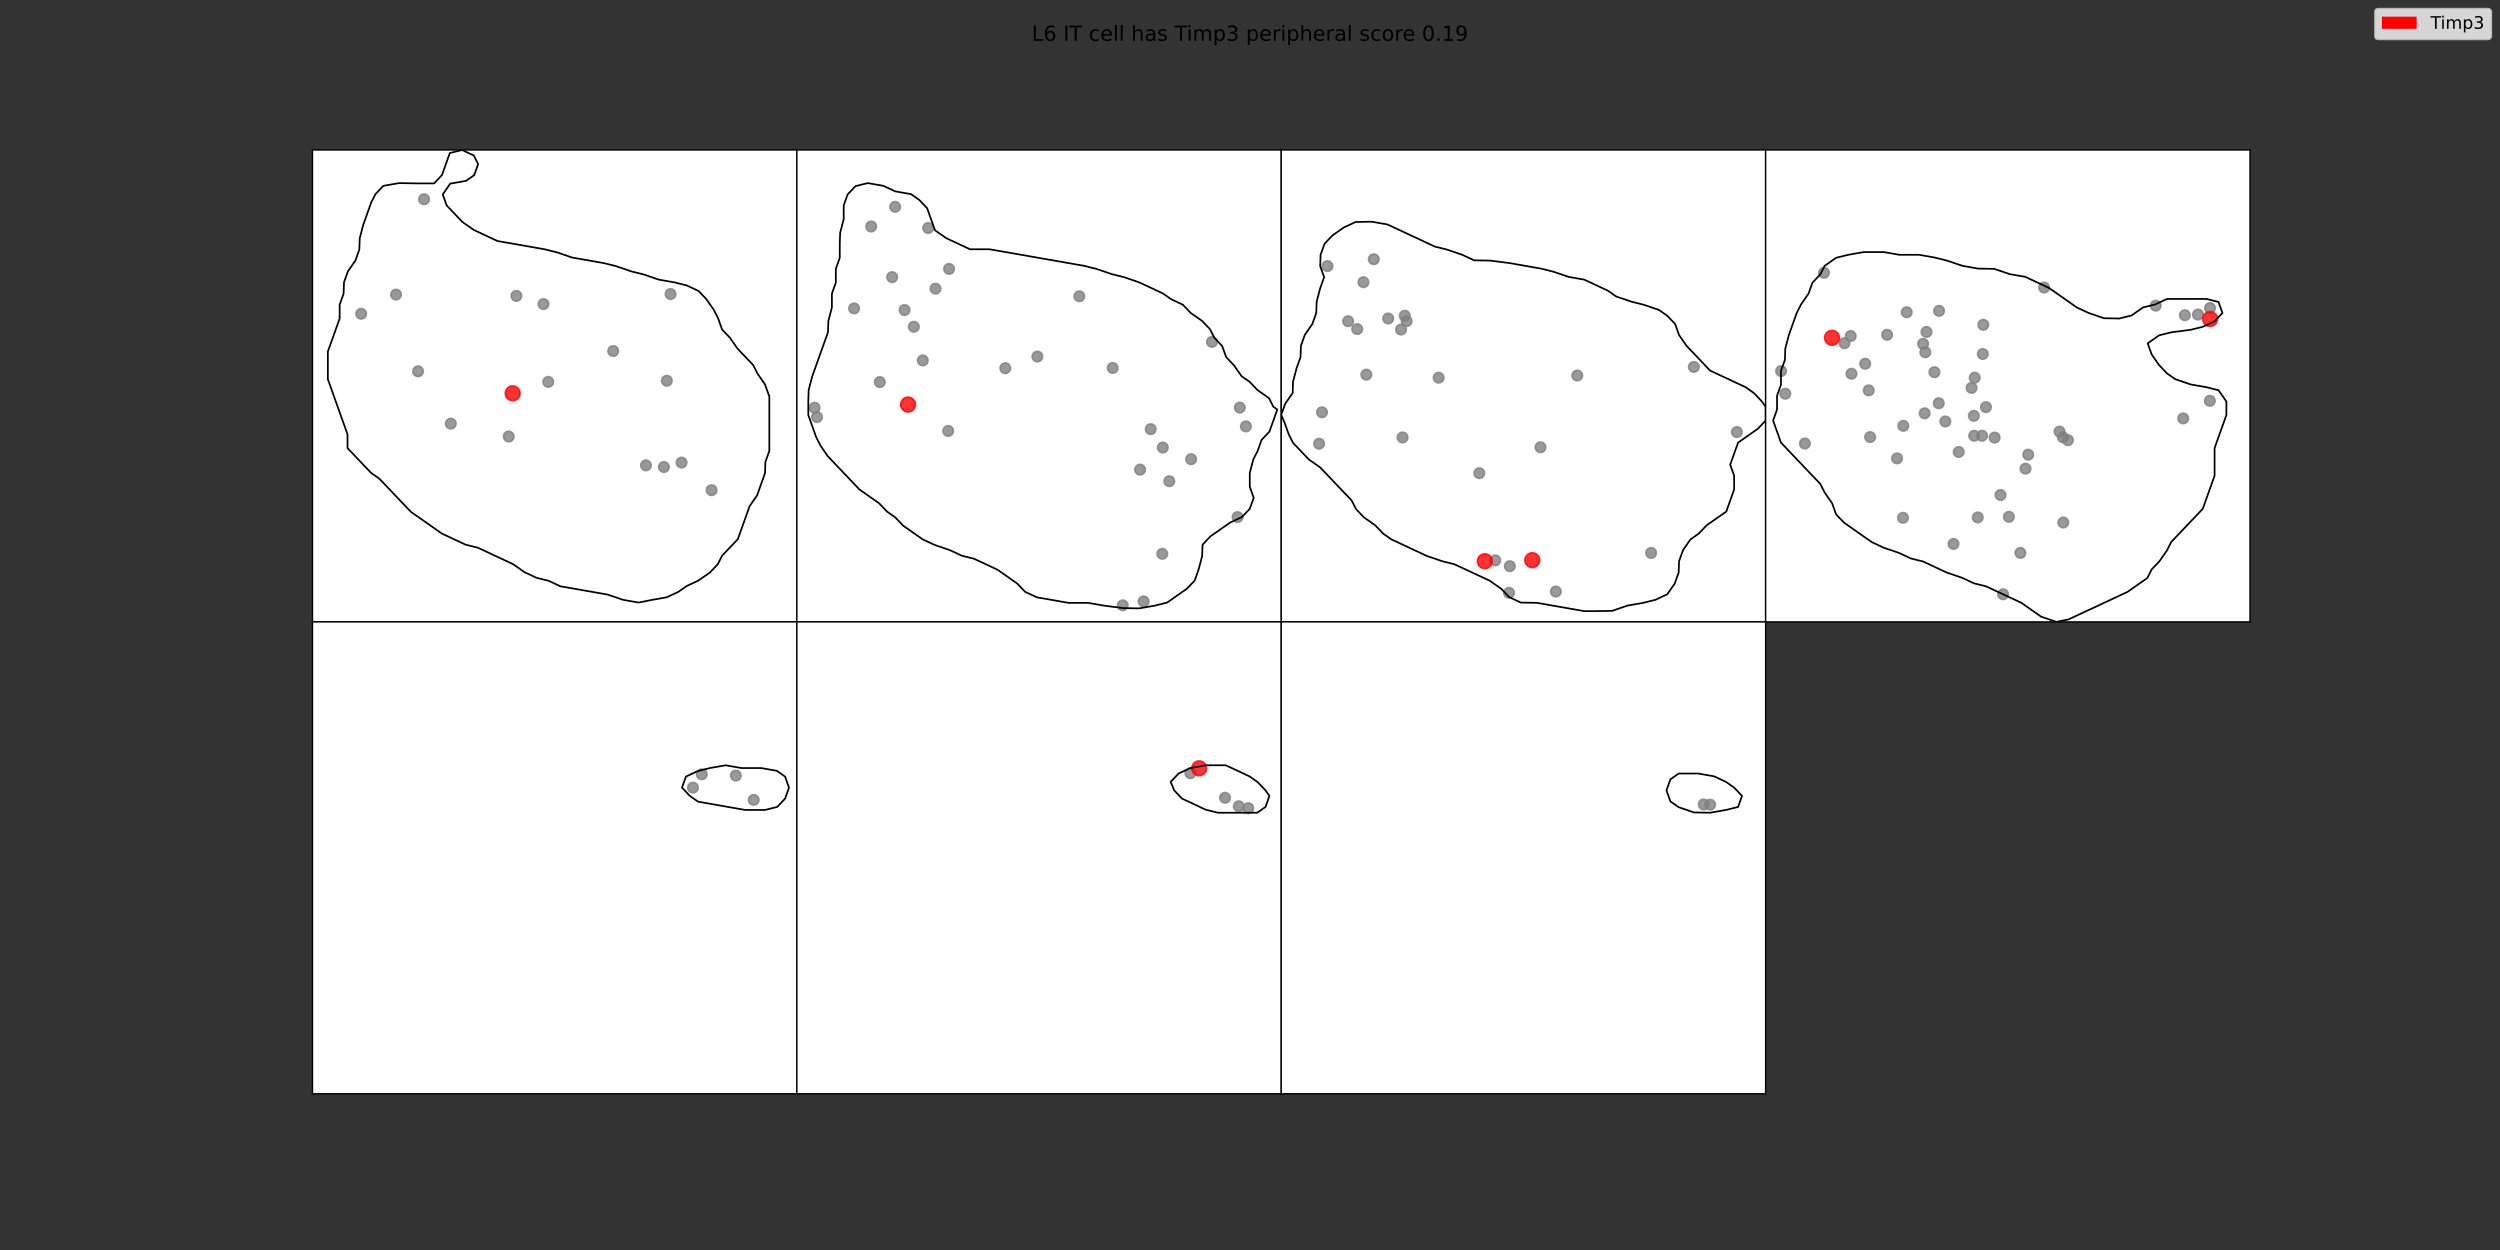 <?xml version="1.0" encoding="utf-8" standalone="no"?>
<!DOCTYPE svg PUBLIC "-//W3C//DTD SVG 1.1//EN"
  "http://www.w3.org/Graphics/SVG/1.1/DTD/svg11.dtd">
<!-- Created with matplotlib (https://matplotlib.org/) -->
<svg height="720pt" version="1.1" viewBox="0 0 1440 720" width="1440pt" xmlns="http://www.w3.org/2000/svg" xmlns:xlink="http://www.w3.org/1999/xlink">
 <rect x="0" y="0" width="1440" height="720" fill="#333333" stroke="none"/>
 <defs>
  <style type="text/css">*{stroke-linecap:butt;stroke-linejoin:round;}</style>
 </defs>
 <g id="figure_1">
  <g id="patch_1">
   <path d="M 0 720 
L 1440 720 
L 1440 0 
L 0 0 
z
" style="fill:none;"/>
  </g>
  <g id="axes_1">
   <g id="patch_2">
    <path d="M 180 358.2 
L 459 358.2 
L 459 86.4 
L 180 86.4 
z
" style="fill:#ffffff;"/>
   </g>
   <g id="PathCollection_1">
    <defs>
     <path d="M 0 3 
C 0.796 3 1.559 2.684 2.121 2.121 
C 2.684 1.559 3 0.796 3 -0 
C 3 -0.796 2.684 -1.559 2.121 -2.121 
C 1.559 -2.684 0.796 -3 0 -3 
C -0.796 -3 -1.559 -2.684 -2.121 -2.121 
C -2.684 -1.559 -3 -0.796 -3 0 
C -3 0.796 -2.684 1.559 -2.121 2.121 
C -1.559 2.684 -0.796 3 0 3 
z
" id="C0_0_d29d00649f"/>
    </defs>
    <g clip-path="url(#p28eaf913a1)">
     <use style="fill:#808080;fill-opacity:0.8;stroke:#808080;stroke-opacity:0.8;" x="409.863" xlink:href="#C0_0_d29d00649f" y="282.339"/>
    </g>
    <g clip-path="url(#p28eaf913a1)">
     <use style="fill:#808080;fill-opacity:0.8;stroke:#808080;stroke-opacity:0.8;" x="382.409" xlink:href="#C0_0_d29d00649f" y="269.02"/>
    </g>
    <g clip-path="url(#p28eaf913a1)">
     <use style="fill:#808080;fill-opacity:0.8;stroke:#808080;stroke-opacity:0.8;" x="372.075" xlink:href="#C0_0_d29d00649f" y="268.052"/>
    </g>
    <g clip-path="url(#p28eaf913a1)">
     <use style="fill:#808080;fill-opacity:0.8;stroke:#808080;stroke-opacity:0.8;" x="392.577" xlink:href="#C0_0_d29d00649f" y="266.448"/>
    </g>
    <g clip-path="url(#p28eaf913a1)">
     <use style="fill:#808080;fill-opacity:0.8;stroke:#808080;stroke-opacity:0.8;" x="293.023" xlink:href="#C0_0_d29d00649f" y="251.441"/>
    </g>
    <g clip-path="url(#p28eaf913a1)">
     <use style="fill:#808080;fill-opacity:0.8;stroke:#808080;stroke-opacity:0.8;" x="259.672" xlink:href="#C0_0_d29d00649f" y="244.006"/>
    </g>
    <g clip-path="url(#p28eaf913a1)">
     <use style="fill:#808080;fill-opacity:0.8;stroke:#808080;stroke-opacity:0.8;" x="315.794" xlink:href="#C0_0_d29d00649f" y="219.964"/>
    </g>
    <g clip-path="url(#p28eaf913a1)">
     <use style="fill:#808080;fill-opacity:0.8;stroke:#808080;stroke-opacity:0.8;" x="384.101" xlink:href="#C0_0_d29d00649f" y="219.314"/>
    </g>
    <g clip-path="url(#p28eaf913a1)">
     <use style="fill:#808080;fill-opacity:0.8;stroke:#808080;stroke-opacity:0.8;" x="240.809" xlink:href="#C0_0_d29d00649f" y="213.889"/>
    </g>
    <g clip-path="url(#p28eaf913a1)">
     <use style="fill:#808080;fill-opacity:0.8;stroke:#808080;stroke-opacity:0.8;" x="353.212" xlink:href="#C0_0_d29d00649f" y="202.194"/>
    </g>
    <g clip-path="url(#p28eaf913a1)">
     <use style="fill:#808080;fill-opacity:0.8;stroke:#808080;stroke-opacity:0.8;" x="208.03" xlink:href="#C0_0_d29d00649f" y="180.738"/>
    </g>
    <g clip-path="url(#p28eaf913a1)">
     <use style="fill:#808080;fill-opacity:0.8;stroke:#808080;stroke-opacity:0.8;" x="313.07" xlink:href="#C0_0_d29d00649f" y="175.161"/>
    </g>
    <g clip-path="url(#p28eaf913a1)">
     <use style="fill:#808080;fill-opacity:0.8;stroke:#808080;stroke-opacity:0.8;" x="297.445" xlink:href="#C0_0_d29d00649f" y="170.46"/>
    </g>
    <g clip-path="url(#p28eaf913a1)">
     <use style="fill:#808080;fill-opacity:0.8;stroke:#808080;stroke-opacity:0.8;" x="228.108" xlink:href="#C0_0_d29d00649f" y="169.674"/>
    </g>
    <g clip-path="url(#p28eaf913a1)">
     <use style="fill:#808080;fill-opacity:0.8;stroke:#808080;stroke-opacity:0.8;" x="386.248" xlink:href="#C0_0_d29d00649f" y="169.365"/>
    </g>
    <g clip-path="url(#p28eaf913a1)">
     <use style="fill:#808080;fill-opacity:0.8;stroke:#808080;stroke-opacity:0.8;" x="244.264" xlink:href="#C0_0_d29d00649f" y="114.779"/>
    </g>
   </g>
   <g id="PathCollection_2">
    <defs>
     <path d="M 0 4.243 
C 1.125 4.243 2.204 3.796 3 3 
C 3.796 2.204 4.243 1.125 4.243 0 
C 4.243 -1.125 3.796 -2.204 3 -3 
C 2.204 -3.796 1.125 -4.243 0 -4.243 
C -1.125 -4.243 -2.204 -3.796 -3 -3 
C -3.796 -2.204 -4.243 -1.125 -4.243 0 
C -4.243 1.125 -3.796 2.204 -3 3 
C -2.204 3.796 -1.125 4.243 0 4.243 
z
" id="mf4da91ef36" style="stroke:#ff0000;stroke-opacity:0.8;"/>
    </defs>
    <g clip-path="url(#p28eaf913a1)">
     <use style="fill:#ff0000;fill-opacity:0.8;stroke:#ff0000;stroke-opacity:0.8;" x="295.304" xlink:href="#mf4da91ef36" y="226.552"/>
    </g>
   </g>
   <g id="patch_3">
    <path clip-path="url(#p28eaf913a1)" d="M 443.135 227.939 
L 443.135 235.882 
L 443.135 243.825 
L 443.135 251.768 
L 443.135 259.71 
L 440.868 266.064 
L 440.642 272.577 
L 438.375 278.932 
L 436.109 285.286 
L 431.803 291.481 
L 429.536 297.835 
L 427.27 304.189 
L 425.003 310.544 
L 420.47 315.309 
L 415.937 320.075 
L 413.444 324.999 
L 408.911 329.765 
L 402.339 334.372 
L 395.539 337.549 
L 390.78 340.885 
L 383.981 344.062 
L 374.915 345.65 
L 367.889 347.08 
L 358.823 345.492 
L 349.984 342.473 
L 340.918 340.885 
L 331.852 339.296 
L 322.786 337.708 
L 315.987 334.531 
L 308.961 332.783 
L 302.162 329.606 
L 295.589 324.999 
L 288.79 321.822 
L 281.99 318.645 
L 275.191 315.468 
L 268.165 313.721 
L 261.366 310.544 
L 254.566 307.367 
L 247.994 302.76 
L 243.234 299.424 
L 236.661 294.817 
L 232.128 290.051 
L 227.595 285.286 
L 223.063 280.52 
L 218.53 275.755 
L 213.77 272.419 
L 209.237 267.653 
L 204.704 262.887 
L 200.171 258.122 
L 200.171 250.179 
L 197.905 243.825 
L 195.639 237.471 
L 193.372 231.116 
L 191.106 224.762 
L 188.839 218.408 
L 188.839 210.465 
L 188.839 202.523 
L 191.106 196.168 
L 193.372 189.814 
L 195.639 183.46 
L 195.639 175.517 
L 197.905 169.163 
L 198.132 162.65 
L 200.398 156.296 
L 204.704 150.101 
L 206.971 143.746 
L 207.197 137.233 
L 209.237 129.45 
L 211.504 123.095 
L 213.77 116.741 
L 216.263 111.817 
L 220.796 107.051 
L 229.862 105.463 
L 239.154 105.621 
L 250.033 105.621 
L 254.566 100.856 
L 256.833 94.502 
L 259.099 88.147 
L 266.125 86.4 
L 272.924 89.577 
L 275.418 94.502 
L 273.151 100.856 
L 268.392 104.192 
L 259.326 105.78 
L 255.019 111.976 
L 257.286 118.33 
L 261.819 123.095 
L 266.352 127.861 
L 272.924 132.468 
L 279.724 135.645 
L 286.523 138.822 
L 295.589 140.411 
L 304.655 141.999 
L 313.721 143.588 
L 320.747 145.335 
L 329.586 148.353 
L 338.652 149.942 
L 347.717 151.53 
L 354.743 153.278 
L 363.582 156.296 
L 370.608 158.043 
L 379.448 161.062 
L 388.513 162.65 
L 395.539 164.398 
L 402.339 167.575 
L 406.872 172.34 
L 411.178 178.536 
L 413.671 183.46 
L 415.937 189.814 
L 420.47 194.58 
L 424.777 200.775 
L 429.31 205.541 
L 433.842 210.306 
L 436.336 215.231 
L 440.642 221.426 
L 442.908 227.78 
z
" style="fill:none;stroke:#000000;stroke-linejoin:miter;"/>
   </g>
   <g id="matplotlib.axis_1"/>
   <g id="matplotlib.axis_2"/>
   <g id="patch_4">
    <path d="M 180 358.2 
L 180 86.4 
" style="fill:none;stroke:#000000;stroke-linecap:square;stroke-linejoin:miter;stroke-width:0.8;"/>
   </g>
   <g id="patch_5">
    <path d="M 459 358.2 
L 459 86.4 
" style="fill:none;stroke:#000000;stroke-linecap:square;stroke-linejoin:miter;stroke-width:0.8;"/>
   </g>
   <g id="patch_6">
    <path d="M 180 358.2 
L 459 358.2 
" style="fill:none;stroke:#000000;stroke-linecap:square;stroke-linejoin:miter;stroke-width:0.8;"/>
   </g>
   <g id="patch_7">
    <path d="M 180 86.4 
L 459 86.4 
" style="fill:none;stroke:#000000;stroke-linecap:square;stroke-linejoin:miter;stroke-width:0.8;"/>
   </g>
  </g>
  <g id="axes_2">
   <g id="patch_8">
    <path d="M 459 358.2 
L 738 358.2 
L 738 86.4 
L 459 86.4 
z
" style="fill:#ffffff;"/>
   </g>
   <g id="PathCollection_3">
    <defs>
     <path d="M 0 3 
C 0.796 3 1.559 2.684 2.121 2.121 
C 2.684 1.559 3 0.796 3 -0 
C 3 -0.796 2.684 -1.559 2.121 -2.121 
C 1.559 -2.684 0.796 -3 0 -3 
C -0.796 -3 -1.559 -2.684 -2.121 -2.121 
C -2.684 -1.559 -3 -0.796 -3 0 
C -3 0.796 -2.684 1.559 -2.121 2.121 
C -1.559 2.684 -0.796 3 0 3 
z
" id="C1_0_3d68b60d31"/>
    </defs>
    <g clip-path="url(#pd2e6eedf58)">
     <use style="fill:#808080;fill-opacity:0.8;stroke:#808080;stroke-opacity:0.8;" x="658.72" xlink:href="#C1_0_3d68b60d31" y="346.402"/>
    </g>
    <g clip-path="url(#pd2e6eedf58)">
     <use style="fill:#808080;fill-opacity:0.8;stroke:#808080;stroke-opacity:0.8;" x="646.688" xlink:href="#C1_0_3d68b60d31" y="348.668"/>
    </g>
    <g clip-path="url(#pd2e6eedf58)">
     <use style="fill:#808080;fill-opacity:0.8;stroke:#808080;stroke-opacity:0.8;" x="669.482" xlink:href="#C1_0_3d68b60d31" y="318.998"/>
    </g>
    <g clip-path="url(#pd2e6eedf58)">
     <use style="fill:#808080;fill-opacity:0.8;stroke:#808080;stroke-opacity:0.8;" x="712.864" xlink:href="#C1_0_3d68b60d31" y="297.838"/>
    </g>
    <g clip-path="url(#pd2e6eedf58)">
     <use style="fill:#808080;fill-opacity:0.8;stroke:#808080;stroke-opacity:0.8;" x="673.505" xlink:href="#C1_0_3d68b60d31" y="277.179"/>
    </g>
    <g clip-path="url(#pd2e6eedf58)">
     <use style="fill:#808080;fill-opacity:0.8;stroke:#808080;stroke-opacity:0.8;" x="656.692" xlink:href="#C1_0_3d68b60d31" y="270.515"/>
    </g>
    <g clip-path="url(#pd2e6eedf58)">
     <use style="fill:#808080;fill-opacity:0.8;stroke:#808080;stroke-opacity:0.8;" x="686.076" xlink:href="#C1_0_3d68b60d31" y="264.475"/>
    </g>
    <g clip-path="url(#pd2e6eedf58)">
     <use style="fill:#808080;fill-opacity:0.8;stroke:#808080;stroke-opacity:0.8;" x="669.783" xlink:href="#C1_0_3d68b60d31" y="257.76"/>
    </g>
    <g clip-path="url(#pd2e6eedf58)">
     <use style="fill:#808080;fill-opacity:0.8;stroke:#808080;stroke-opacity:0.8;" x="546.156" xlink:href="#C1_0_3d68b60d31" y="248.228"/>
    </g>
    <g clip-path="url(#pd2e6eedf58)">
     <use style="fill:#808080;fill-opacity:0.8;stroke:#808080;stroke-opacity:0.8;" x="662.8" xlink:href="#C1_0_3d68b60d31" y="247.193"/>
    </g>
    <g clip-path="url(#pd2e6eedf58)">
     <use style="fill:#808080;fill-opacity:0.8;stroke:#808080;stroke-opacity:0.8;" x="717.633" xlink:href="#C1_0_3d68b60d31" y="245.589"/>
    </g>
    <g clip-path="url(#pd2e6eedf58)">
     <use style="fill:#808080;fill-opacity:0.8;stroke:#808080;stroke-opacity:0.8;" x="470.594" xlink:href="#C1_0_3d68b60d31" y="240.248"/>
    </g>
    <g clip-path="url(#pd2e6eedf58)">
     <use style="fill:#808080;fill-opacity:0.8;stroke:#808080;stroke-opacity:0.8;" x="469.201" xlink:href="#C1_0_3d68b60d31" y="234.87"/>
    </g>
    <g clip-path="url(#pd2e6eedf58)">
     <use style="fill:#808080;fill-opacity:0.8;stroke:#808080;stroke-opacity:0.8;" x="714.137" xlink:href="#C1_0_3d68b60d31" y="234.779"/>
    </g>
    <g clip-path="url(#pd2e6eedf58)">
     <use style="fill:#808080;fill-opacity:0.8;stroke:#808080;stroke-opacity:0.8;" x="506.766" xlink:href="#C1_0_3d68b60d31" y="220.081"/>
    </g>
    <g clip-path="url(#pd2e6eedf58)">
     <use style="fill:#808080;fill-opacity:0.8;stroke:#808080;stroke-opacity:0.8;" x="579.06" xlink:href="#C1_0_3d68b60d31" y="212.081"/>
    </g>
    <g clip-path="url(#pd2e6eedf58)">
     <use style="fill:#808080;fill-opacity:0.8;stroke:#808080;stroke-opacity:0.8;" x="640.912" xlink:href="#C1_0_3d68b60d31" y="211.935"/>
    </g>
    <g clip-path="url(#pd2e6eedf58)">
     <use style="fill:#808080;fill-opacity:0.8;stroke:#808080;stroke-opacity:0.8;" x="531.528" xlink:href="#C1_0_3d68b60d31" y="207.594"/>
    </g>
    <g clip-path="url(#pd2e6eedf58)">
     <use style="fill:#808080;fill-opacity:0.8;stroke:#808080;stroke-opacity:0.8;" x="597.549" xlink:href="#C1_0_3d68b60d31" y="205.37"/>
    </g>
    <g clip-path="url(#pd2e6eedf58)">
     <use style="fill:#808080;fill-opacity:0.8;stroke:#808080;stroke-opacity:0.8;" x="698.102" xlink:href="#C1_0_3d68b60d31" y="196.913"/>
    </g>
    <g clip-path="url(#pd2e6eedf58)">
     <use style="fill:#808080;fill-opacity:0.8;stroke:#808080;stroke-opacity:0.8;" x="526.368" xlink:href="#C1_0_3d68b60d31" y="188.225"/>
    </g>
    <g clip-path="url(#pd2e6eedf58)">
     <use style="fill:#808080;fill-opacity:0.8;stroke:#808080;stroke-opacity:0.8;" x="521.014" xlink:href="#C1_0_3d68b60d31" y="178.567"/>
    </g>
    <g clip-path="url(#pd2e6eedf58)">
     <use style="fill:#808080;fill-opacity:0.8;stroke:#808080;stroke-opacity:0.8;" x="491.951" xlink:href="#C1_0_3d68b60d31" y="177.65"/>
    </g>
    <g clip-path="url(#pd2e6eedf58)">
     <use style="fill:#808080;fill-opacity:0.8;stroke:#808080;stroke-opacity:0.8;" x="621.705" xlink:href="#C1_0_3d68b60d31" y="170.669"/>
    </g>
    <g clip-path="url(#pd2e6eedf58)">
     <use style="fill:#808080;fill-opacity:0.8;stroke:#808080;stroke-opacity:0.8;" x="538.864" xlink:href="#C1_0_3d68b60d31" y="166.255"/>
    </g>
    <g clip-path="url(#pd2e6eedf58)">
     <use style="fill:#808080;fill-opacity:0.8;stroke:#808080;stroke-opacity:0.8;" x="513.885" xlink:href="#C1_0_3d68b60d31" y="159.631"/>
    </g>
    <g clip-path="url(#pd2e6eedf58)">
     <use style="fill:#808080;fill-opacity:0.8;stroke:#808080;stroke-opacity:0.8;" x="546.657" xlink:href="#C1_0_3d68b60d31" y="154.892"/>
    </g>
    <g clip-path="url(#pd2e6eedf58)">
     <use style="fill:#808080;fill-opacity:0.8;stroke:#808080;stroke-opacity:0.8;" x="534.6" xlink:href="#C1_0_3d68b60d31" y="131.33"/>
    </g>
    <g clip-path="url(#pd2e6eedf58)">
     <use style="fill:#808080;fill-opacity:0.8;stroke:#808080;stroke-opacity:0.8;" x="501.809" xlink:href="#C1_0_3d68b60d31" y="130.455"/>
    </g>
    <g clip-path="url(#pd2e6eedf58)">
     <use style="fill:#808080;fill-opacity:0.8;stroke:#808080;stroke-opacity:0.8;" x="515.593" xlink:href="#C1_0_3d68b60d31" y="119.135"/>
    </g>
   </g>
   <g id="PathCollection_4">
    <g clip-path="url(#pd2e6eedf58)">
     <use style="fill:#ff0000;fill-opacity:0.8;stroke:#ff0000;stroke-opacity:0.8;" x="523.047" xlink:href="#mf4da91ef36" y="233.024"/>
    </g>
   </g>
   <g id="patch_9">
    <path clip-path="url(#pd2e6eedf58)" d="M 735.734 235.882 
L 733.467 242.236 
L 731.201 248.59 
L 726.668 253.356 
L 724.401 259.71 
L 721.908 264.635 
L 719.868 272.419 
L 719.868 280.361 
L 722.135 286.715 
L 719.868 293.07 
L 715.336 297.835 
L 708.536 301.012 
L 703.777 304.348 
L 697.204 308.955 
L 692.671 313.721 
L 692.444 320.234 
L 690.405 328.018 
L 688.138 334.372 
L 683.605 339.137 
L 678.846 342.473 
L 672.273 347.08 
L 665.247 348.828 
L 656.181 350.416 
L 646.889 350.257 
L 635.783 348.828 
L 626.717 347.239 
L 615.385 347.239 
L 606.319 345.65 
L 597.253 344.062 
L 590.454 340.885 
L 585.921 336.119 
L 581.162 332.783 
L 574.589 328.177 
L 567.79 324.999 
L 560.99 321.822 
L 553.964 320.075 
L 547.165 316.898 
L 538.326 313.88 
L 531.526 310.703 
L 526.767 307.367 
L 520.194 302.76 
L 515.661 297.994 
L 510.902 294.658 
L 506.369 289.893 
L 499.796 285.286 
L 495.037 281.95 
L 490.504 277.184 
L 485.971 272.419 
L 481.438 267.653 
L 476.905 262.887 
L 472.599 256.692 
L 470.106 251.768 
L 467.839 245.413 
L 465.573 239.059 
L 465.573 231.116 
L 465.799 224.603 
L 467.839 216.82 
L 470.106 210.465 
L 472.372 204.111 
L 474.639 197.757 
L 476.905 191.403 
L 477.132 184.89 
L 479.171 177.106 
L 479.171 169.163 
L 481.438 162.809 
L 481.438 154.866 
L 483.704 148.512 
L 483.704 140.569 
L 483.931 134.056 
L 485.971 126.272 
L 485.971 118.33 
L 488.237 111.976 
L 492.77 107.21 
L 499.796 105.463 
L 508.862 107.051 
L 515.661 110.228 
L 524.727 111.817 
L 529.487 115.153 
L 534.019 119.918 
L 536.286 126.272 
L 538.552 132.627 
L 545.125 137.233 
L 551.924 140.411 
L 558.724 143.588 
L 570.056 143.588 
L 579.122 145.176 
L 588.188 146.765 
L 597.253 148.353 
L 606.319 149.942 
L 615.385 151.53 
L 624.451 153.119 
L 631.477 154.866 
L 640.316 157.885 
L 647.342 159.632 
L 656.181 162.65 
L 662.981 165.827 
L 669.78 169.004 
L 674.539 172.34 
L 681.339 175.517 
L 685.872 180.283 
L 692.444 184.89 
L 696.977 189.655 
L 699.47 194.58 
L 704.003 199.346 
L 706.27 205.7 
L 710.803 210.465 
L 715.109 216.661 
L 719.868 219.997 
L 724.401 224.762 
L 730.974 229.369 
L 733.467 234.294 
z
" style="fill:none;stroke:#000000;stroke-linejoin:miter;"/>
   </g>
   <g id="matplotlib.axis_3"/>
   <g id="matplotlib.axis_4"/>
   <g id="patch_10">
    <path d="M 459 358.2 
L 459 86.4 
" style="fill:none;stroke:#000000;stroke-linecap:square;stroke-linejoin:miter;stroke-width:0.8;"/>
   </g>
   <g id="patch_11">
    <path d="M 738 358.2 
L 738 86.4 
" style="fill:none;stroke:#000000;stroke-linecap:square;stroke-linejoin:miter;stroke-width:0.8;"/>
   </g>
   <g id="patch_12">
    <path d="M 459 358.2 
L 738 358.2 
" style="fill:none;stroke:#000000;stroke-linecap:square;stroke-linejoin:miter;stroke-width:0.8;"/>
   </g>
   <g id="patch_13">
    <path d="M 459 86.4 
L 738 86.4 
" style="fill:none;stroke:#000000;stroke-linecap:square;stroke-linejoin:miter;stroke-width:0.8;"/>
   </g>
  </g>
  <g id="axes_3">
   <g id="patch_14">
    <path d="M 738 358.2 
L 1017 358.2 
L 1017 86.4 
L 738 86.4 
z
" style="fill:#ffffff;"/>
   </g>
   <g id="PathCollection_5">
    <defs>
     <path d="M 0 3 
C 0.796 3 1.559 2.684 2.121 2.121 
C 2.684 1.559 3 0.796 3 -0 
C 3 -0.796 2.684 -1.559 2.121 -2.121 
C 1.559 -2.684 0.796 -3 0 -3 
C -0.796 -3 -1.559 -2.684 -2.121 -2.121 
C -2.684 -1.559 -3 -0.796 -3 0 
C -3 0.796 -2.684 1.559 -2.121 2.121 
C -1.559 2.684 -0.796 3 0 3 
z
" id="C2_0_d05439e2f8"/>
    </defs>
    <g clip-path="url(#p0dace67759)">
     <use style="fill:#808080;fill-opacity:0.8;stroke:#808080;stroke-opacity:0.8;" x="759.797" xlink:href="#C2_0_d05439e2f8" y="255.569"/>
    </g>
    <g clip-path="url(#p0dace67759)">
     <use style="fill:#808080;fill-opacity:0.8;stroke:#808080;stroke-opacity:0.8;" x="761.466" xlink:href="#C2_0_d05439e2f8" y="237.47"/>
    </g>
    <g clip-path="url(#p0dace67759)">
     <use style="fill:#808080;fill-opacity:0.8;stroke:#808080;stroke-opacity:0.8;" x="787.011" xlink:href="#C2_0_d05439e2f8" y="215.796"/>
    </g>
    <g clip-path="url(#p0dace67759)">
     <use style="fill:#808080;fill-opacity:0.8;stroke:#808080;stroke-opacity:0.8;" x="781.757" xlink:href="#C2_0_d05439e2f8" y="189.555"/>
    </g>
    <g clip-path="url(#p0dace67759)">
     <use style="fill:#808080;fill-opacity:0.8;stroke:#808080;stroke-opacity:0.8;" x="776.531" xlink:href="#C2_0_d05439e2f8" y="185.034"/>
    </g>
    <g clip-path="url(#p0dace67759)">
     <use style="fill:#808080;fill-opacity:0.8;stroke:#808080;stroke-opacity:0.8;" x="785.342" xlink:href="#C2_0_d05439e2f8" y="162.563"/>
    </g>
    <g clip-path="url(#p0dace67759)">
     <use style="fill:#808080;fill-opacity:0.8;stroke:#808080;stroke-opacity:0.8;" x="764.626" xlink:href="#C2_0_d05439e2f8" y="153.277"/>
    </g>
    <g clip-path="url(#p0dace67759)">
     <use style="fill:#808080;fill-opacity:0.8;stroke:#808080;stroke-opacity:0.8;" x="791.289" xlink:href="#C2_0_d05439e2f8" y="149.323"/>
    </g>
    <g clip-path="url(#p0dace67759)">
     <use style="fill:#808080;fill-opacity:0.8;stroke:#808080;stroke-opacity:0.8;" x="806.987" xlink:href="#C2_0_d05439e2f8" y="189.814"/>
    </g>
    <g clip-path="url(#p0dace67759)">
     <use style="fill:#808080;fill-opacity:0.8;stroke:#808080;stroke-opacity:0.8;" x="810.25" xlink:href="#C2_0_d05439e2f8" y="184.962"/>
    </g>
    <g clip-path="url(#p0dace67759)">
     <use style="fill:#808080;fill-opacity:0.8;stroke:#808080;stroke-opacity:0.8;" x="799.592" xlink:href="#C2_0_d05439e2f8" y="183.46"/>
    </g>
    <g clip-path="url(#p0dace67759)">
     <use style="fill:#808080;fill-opacity:0.8;stroke:#808080;stroke-opacity:0.8;" x="809.143" xlink:href="#C2_0_d05439e2f8" y="181.871"/>
    </g>
    <g clip-path="url(#p0dace67759)">
     <use style="fill:#808080;fill-opacity:0.8;stroke:#808080;stroke-opacity:0.8;" x="1000.439" xlink:href="#C2_0_d05439e2f8" y="248.861"/>
    </g>
    <g clip-path="url(#p0dace67759)">
     <use style="fill:#808080;fill-opacity:0.8;stroke:#808080;stroke-opacity:0.8;" x="975.663" xlink:href="#C2_0_d05439e2f8" y="211.367"/>
    </g>
    <g clip-path="url(#p0dace67759)">
     <use style="fill:#808080;fill-opacity:0.8;stroke:#808080;stroke-opacity:0.8;" x="896.162" xlink:href="#C2_0_d05439e2f8" y="340.726"/>
    </g>
    <g clip-path="url(#p0dace67759)">
     <use style="fill:#808080;fill-opacity:0.8;stroke:#808080;stroke-opacity:0.8;" x="908.503" xlink:href="#C2_0_d05439e2f8" y="216.292"/>
    </g>
    <g clip-path="url(#p0dace67759)">
     <use style="fill:#808080;fill-opacity:0.8;stroke:#808080;stroke-opacity:0.8;" x="807.879" xlink:href="#C2_0_d05439e2f8" y="251.979"/>
    </g>
    <g clip-path="url(#p0dace67759)">
     <use style="fill:#808080;fill-opacity:0.8;stroke:#808080;stroke-opacity:0.8;" x="861.265" xlink:href="#C2_0_d05439e2f8" y="322.761"/>
    </g>
    <g clip-path="url(#p0dace67759)">
     <use style="fill:#808080;fill-opacity:0.8;stroke:#808080;stroke-opacity:0.8;" x="828.659" xlink:href="#C2_0_d05439e2f8" y="217.544"/>
    </g>
    <g clip-path="url(#p0dace67759)">
     <use style="fill:#808080;fill-opacity:0.8;stroke:#808080;stroke-opacity:0.8;" x="852.076" xlink:href="#C2_0_d05439e2f8" y="272.551"/>
    </g>
    <g clip-path="url(#p0dace67759)">
     <use style="fill:#808080;fill-opacity:0.8;stroke:#808080;stroke-opacity:0.8;" x="887.34" xlink:href="#C2_0_d05439e2f8" y="257.632"/>
    </g>
    <g clip-path="url(#p0dace67759)">
     <use style="fill:#808080;fill-opacity:0.8;stroke:#808080;stroke-opacity:0.8;" x="869.18" xlink:href="#C2_0_d05439e2f8" y="341.456"/>
    </g>
    <g clip-path="url(#p0dace67759)">
     <use style="fill:#808080;fill-opacity:0.8;stroke:#808080;stroke-opacity:0.8;" x="951.047" xlink:href="#C2_0_d05439e2f8" y="318.489"/>
    </g>
    <g clip-path="url(#p0dace67759)">
     <use style="fill:#808080;fill-opacity:0.8;stroke:#808080;stroke-opacity:0.8;" x="869.675" xlink:href="#C2_0_d05439e2f8" y="326.118"/>
    </g>
   </g>
   <g id="PathCollection_6">
    <defs>
     <path d="M 0 4.243 
C 1.125 4.243 2.204 3.796 3 3 
C 3.796 2.204 4.243 1.125 4.243 -0 
C 4.243 -1.125 3.796 -2.204 3 -3 
C 2.204 -3.796 1.125 -4.243 0 -4.243 
C -1.125 -4.243 -2.204 -3.796 -3 -3 
C -3.796 -2.204 -4.243 -1.125 -4.243 0 
C -4.243 1.125 -3.796 2.204 -3 3 
C -2.204 3.796 -1.125 4.243 0 4.243 
z
" id="C3_0_e50cfd0402"/>
    </defs>
    <g clip-path="url(#p0dace67759)">
     <use style="fill:#ff0000;fill-opacity:0.8;stroke:#ff0000;stroke-opacity:0.8;" x="882.586" xlink:href="#C3_0_e50cfd0402" y="322.656"/>
    </g>
    <g clip-path="url(#p0dace67759)">
     <use style="fill:#ff0000;fill-opacity:0.8;stroke:#ff0000;stroke-opacity:0.8;" x="855.251" xlink:href="#C3_0_e50cfd0402" y="323.252"/>
    </g>
   </g>
   <g id="patch_15">
    <path clip-path="url(#p0dace67759)" d="M 1017 234.294 
L 1017 242.236 
L 1012.467 247.002 
L 1007.708 250.338 
L 1001.135 254.945 
L 998.868 261.299 
L 996.602 267.653 
L 998.868 274.007 
L 998.868 281.95 
L 996.602 288.304 
L 994.336 294.658 
L 989.576 297.994 
L 983.003 302.601 
L 978.47 307.367 
L 973.711 310.703 
L 969.405 316.898 
L 967.138 323.252 
L 966.911 329.765 
L 964.645 336.119 
L 960.339 342.315 
L 953.539 345.492 
L 946.513 347.239 
L 937.448 348.828 
L 928.608 351.846 
L 919.316 352.005 
L 912.517 352.005 
L 903.451 350.416 
L 894.385 348.828 
L 885.319 347.239 
L 876.027 347.08 
L 869.227 343.903 
L 864.695 339.137 
L 858.122 334.531 
L 851.323 331.354 
L 844.523 328.177 
L 837.724 324.999 
L 830.698 323.252 
L 821.859 320.234 
L 815.059 317.057 
L 808.26 313.88 
L 801.461 310.703 
L 796.701 307.367 
L 792.168 302.601 
L 785.595 297.994 
L 781.063 293.229 
L 778.569 288.304 
L 774.037 283.538 
L 769.504 278.773 
L 764.971 274.007 
L 760.438 269.241 
L 753.865 264.635 
L 749.332 259.869 
L 744.799 255.103 
L 742.306 250.179 
L 740.04 243.825 
L 738 238.9 
L 740.266 232.546 
L 744.573 226.351 
L 744.799 219.838 
L 746.839 212.054 
L 749.106 205.7 
L 749.332 199.187 
L 751.599 192.832 
L 755.905 186.637 
L 758.171 180.283 
L 758.398 173.77 
L 760.438 165.986 
L 762.704 159.632 
L 760.438 153.278 
L 760.664 146.765 
L 762.931 140.411 
L 767.464 135.645 
L 774.037 131.038 
L 780.836 127.861 
L 790.128 127.702 
L 799.194 129.291 
L 805.994 132.468 
L 812.793 135.645 
L 819.592 138.822 
L 826.392 141.999 
L 833.418 143.746 
L 842.257 146.765 
L 849.056 149.942 
L 858.348 150.101 
L 869.454 151.53 
L 878.52 153.119 
L 887.586 154.707 
L 894.612 156.455 
L 903.451 159.473 
L 912.517 161.062 
L 919.316 164.239 
L 926.115 167.416 
L 930.875 170.752 
L 939.714 173.77 
L 946.74 175.517 
L 955.579 178.536 
L 960.339 181.872 
L 964.872 186.637 
L 967.138 192.991 
L 971.444 199.187 
L 975.977 203.952 
L 980.51 208.718 
L 985.043 213.484 
L 991.842 216.661 
L 998.642 219.838 
L 1005.441 223.015 
L 1010.201 226.351 
L 1014.734 231.116 
z
" style="fill:none;stroke:#000000;stroke-linejoin:miter;"/>
   </g>
   <g id="matplotlib.axis_5"/>
   <g id="matplotlib.axis_6"/>
   <g id="patch_16">
    <path d="M 738 358.2 
L 738 86.4 
" style="fill:none;stroke:#000000;stroke-linecap:square;stroke-linejoin:miter;stroke-width:0.8;"/>
   </g>
   <g id="patch_17">
    <path d="M 1017 358.2 
L 1017 86.4 
" style="fill:none;stroke:#000000;stroke-linecap:square;stroke-linejoin:miter;stroke-width:0.8;"/>
   </g>
   <g id="patch_18">
    <path d="M 738 358.2 
L 1017 358.2 
" style="fill:none;stroke:#000000;stroke-linecap:square;stroke-linejoin:miter;stroke-width:0.8;"/>
   </g>
   <g id="patch_19">
    <path d="M 738 86.4 
L 1017 86.4 
" style="fill:none;stroke:#000000;stroke-linecap:square;stroke-linejoin:miter;stroke-width:0.8;"/>
   </g>
  </g>
  <g id="axes_4">
   <g id="patch_20">
    <path d="M 1017 358.2 
L 1296 358.2 
L 1296 86.4 
L 1017 86.4 
z
" style="fill:#ffffff;"/>
   </g>
   <g id="PathCollection_7">
    <defs>
     <path d="M 0 3 
C 0.796 3 1.559 2.684 2.121 2.121 
C 2.684 1.559 3 0.796 3 -0 
C 3 -0.796 2.684 -1.559 2.121 -2.121 
C 1.559 -2.684 0.796 -3 0 -3 
C -0.796 -3 -1.559 -2.684 -2.121 -2.121 
C -2.684 -1.559 -3 -0.796 -3 0 
C -3 0.796 -2.684 1.559 -2.121 2.121 
C -1.559 2.684 -0.796 3 0 3 
z
" id="C4_0_803f13f4d7"/>
    </defs>
    <g clip-path="url(#pa335bc0a09)">
     <use style="fill:#808080;fill-opacity:0.8;stroke:#808080;stroke-opacity:0.8;" x="1137.426" xlink:href="#C4_0_803f13f4d7" y="217.544"/>
    </g>
    <g clip-path="url(#pa335bc0a09)">
     <use style="fill:#808080;fill-opacity:0.8;stroke:#808080;stroke-opacity:0.8;" x="1066.46" xlink:href="#C4_0_803f13f4d7" y="215.26"/>
    </g>
    <g clip-path="url(#pa335bc0a09)">
     <use style="fill:#808080;fill-opacity:0.8;stroke:#808080;stroke-opacity:0.8;" x="1114.235" xlink:href="#C4_0_803f13f4d7" y="214.383"/>
    </g>
    <g clip-path="url(#pa335bc0a09)">
     <use style="fill:#808080;fill-opacity:0.8;stroke:#808080;stroke-opacity:0.8;" x="1025.906" xlink:href="#C4_0_803f13f4d7" y="213.706"/>
    </g>
    <g clip-path="url(#pa335bc0a09)">
     <use style="fill:#808080;fill-opacity:0.8;stroke:#808080;stroke-opacity:0.8;" x="1074.341" xlink:href="#C4_0_803f13f4d7" y="209.522"/>
    </g>
    <g clip-path="url(#pa335bc0a09)">
     <use style="fill:#808080;fill-opacity:0.8;stroke:#808080;stroke-opacity:0.8;" x="1142.069" xlink:href="#C4_0_803f13f4d7" y="203.887"/>
    </g>
    <g clip-path="url(#pa335bc0a09)">
     <use style="fill:#808080;fill-opacity:0.8;stroke:#808080;stroke-opacity:0.8;" x="1108.986" xlink:href="#C4_0_803f13f4d7" y="202.885"/>
    </g>
    <g clip-path="url(#pa335bc0a09)">
     <use style="fill:#808080;fill-opacity:0.8;stroke:#808080;stroke-opacity:0.8;" x="1107.722" xlink:href="#C4_0_803f13f4d7" y="198.049"/>
    </g>
    <g clip-path="url(#pa335bc0a09)">
     <use style="fill:#808080;fill-opacity:0.8;stroke:#808080;stroke-opacity:0.8;" x="1062.424" xlink:href="#C4_0_803f13f4d7" y="197.686"/>
    </g>
    <g clip-path="url(#pa335bc0a09)">
     <use style="fill:#808080;fill-opacity:0.8;stroke:#808080;stroke-opacity:0.8;" x="1066.015" xlink:href="#C4_0_803f13f4d7" y="193.547"/>
    </g>
    <g clip-path="url(#pa335bc0a09)">
     <use style="fill:#808080;fill-opacity:0.8;stroke:#808080;stroke-opacity:0.8;" x="1086.971" xlink:href="#C4_0_803f13f4d7" y="192.834"/>
    </g>
    <g clip-path="url(#pa335bc0a09)">
     <use style="fill:#808080;fill-opacity:0.8;stroke:#808080;stroke-opacity:0.8;" x="1109.66" xlink:href="#C4_0_803f13f4d7" y="191.208"/>
    </g>
    <g clip-path="url(#pa335bc0a09)">
     <use style="fill:#808080;fill-opacity:0.8;stroke:#808080;stroke-opacity:0.8;" x="1142.385" xlink:href="#C4_0_803f13f4d7" y="187.073"/>
    </g>
    <g clip-path="url(#pa335bc0a09)">
     <use style="fill:#808080;fill-opacity:0.8;stroke:#808080;stroke-opacity:0.8;" x="1098.286" xlink:href="#C4_0_803f13f4d7" y="179.865"/>
    </g>
    <g clip-path="url(#pa335bc0a09)">
     <use style="fill:#808080;fill-opacity:0.8;stroke:#808080;stroke-opacity:0.8;" x="1116.902" xlink:href="#C4_0_803f13f4d7" y="179.05"/>
    </g>
    <g clip-path="url(#pa335bc0a09)">
     <use style="fill:#808080;fill-opacity:0.8;stroke:#808080;stroke-opacity:0.8;" x="1241.703" xlink:href="#C4_0_803f13f4d7" y="176.06"/>
    </g>
    <g clip-path="url(#pa335bc0a09)">
     <use style="fill:#808080;fill-opacity:0.8;stroke:#808080;stroke-opacity:0.8;" x="1177.397" xlink:href="#C4_0_803f13f4d7" y="165.621"/>
    </g>
    <g clip-path="url(#pa335bc0a09)">
     <use style="fill:#808080;fill-opacity:0.8;stroke:#808080;stroke-opacity:0.8;" x="1050.611" xlink:href="#C4_0_803f13f4d7" y="157.154"/>
    </g>
    <g clip-path="url(#pa335bc0a09)">
     <use style="fill:#808080;fill-opacity:0.8;stroke:#808080;stroke-opacity:0.8;" x="1257.504" xlink:href="#C4_0_803f13f4d7" y="241.002"/>
    </g>
    <g clip-path="url(#pa335bc0a09)">
     <use style="fill:#808080;fill-opacity:0.8;stroke:#808080;stroke-opacity:0.8;" x="1272.87" xlink:href="#C4_0_803f13f4d7" y="230.854"/>
    </g>
    <g clip-path="url(#pa335bc0a09)">
     <use style="fill:#808080;fill-opacity:0.8;stroke:#808080;stroke-opacity:0.8;" x="1258.498" xlink:href="#C4_0_803f13f4d7" y="181.559"/>
    </g>
    <g clip-path="url(#pa335bc0a09)">
     <use style="fill:#808080;fill-opacity:0.8;stroke:#808080;stroke-opacity:0.8;" x="1266.031" xlink:href="#C4_0_803f13f4d7" y="181.179"/>
    </g>
    <g clip-path="url(#pa335bc0a09)">
     <use style="fill:#808080;fill-opacity:0.8;stroke:#808080;stroke-opacity:0.8;" x="1272.958" xlink:href="#C4_0_803f13f4d7" y="177.425"/>
    </g>
    <g clip-path="url(#pa335bc0a09)">
     <use style="fill:#808080;fill-opacity:0.8;stroke:#808080;stroke-opacity:0.8;" x="1153.782" xlink:href="#C4_0_803f13f4d7" y="342.314"/>
    </g>
    <g clip-path="url(#pa335bc0a09)">
     <use style="fill:#808080;fill-opacity:0.8;stroke:#808080;stroke-opacity:0.8;" x="1163.738" xlink:href="#C4_0_803f13f4d7" y="318.486"/>
    </g>
    <g clip-path="url(#pa335bc0a09)">
     <use style="fill:#808080;fill-opacity:0.8;stroke:#808080;stroke-opacity:0.8;" x="1125.227" xlink:href="#C4_0_803f13f4d7" y="313.319"/>
    </g>
    <g clip-path="url(#pa335bc0a09)">
     <use style="fill:#808080;fill-opacity:0.8;stroke:#808080;stroke-opacity:0.8;" x="1188.458" xlink:href="#C4_0_803f13f4d7" y="300.946"/>
    </g>
    <g clip-path="url(#pa335bc0a09)">
     <use style="fill:#808080;fill-opacity:0.8;stroke:#808080;stroke-opacity:0.8;" x="1096.128" xlink:href="#C4_0_803f13f4d7" y="298.259"/>
    </g>
    <g clip-path="url(#pa335bc0a09)">
     <use style="fill:#808080;fill-opacity:0.8;stroke:#808080;stroke-opacity:0.8;" x="1139.168" xlink:href="#C4_0_803f13f4d7" y="298.034"/>
    </g>
    <g clip-path="url(#pa335bc0a09)">
     <use style="fill:#808080;fill-opacity:0.8;stroke:#808080;stroke-opacity:0.8;" x="1157.124" xlink:href="#C4_0_803f13f4d7" y="297.703"/>
    </g>
    <g clip-path="url(#pa335bc0a09)">
     <use style="fill:#808080;fill-opacity:0.8;stroke:#808080;stroke-opacity:0.8;" x="1152.305" xlink:href="#C4_0_803f13f4d7" y="285.126"/>
    </g>
    <g clip-path="url(#pa335bc0a09)">
     <use style="fill:#808080;fill-opacity:0.8;stroke:#808080;stroke-opacity:0.8;" x="1166.691" xlink:href="#C4_0_803f13f4d7" y="269.947"/>
    </g>
    <g clip-path="url(#pa335bc0a09)">
     <use style="fill:#808080;fill-opacity:0.8;stroke:#808080;stroke-opacity:0.8;" x="1128.214" xlink:href="#C4_0_803f13f4d7" y="260.335"/>
    </g>
    <g clip-path="url(#pa335bc0a09)">
     <use style="fill:#808080;fill-opacity:0.8;stroke:#808080;stroke-opacity:0.8;" x="1191.104" xlink:href="#C4_0_803f13f4d7" y="253.54"/>
    </g>
    <g clip-path="url(#pa335bc0a09)">
     <use style="fill:#808080;fill-opacity:0.8;stroke:#808080;stroke-opacity:0.8;" x="1148.894" xlink:href="#C4_0_803f13f4d7" y="252.075"/>
    </g>
    <g clip-path="url(#pa335bc0a09)">
     <use style="fill:#808080;fill-opacity:0.8;stroke:#808080;stroke-opacity:0.8;" x="1077.209" xlink:href="#C4_0_803f13f4d7" y="251.767"/>
    </g>
    <g clip-path="url(#pa335bc0a09)">
     <use style="fill:#808080;fill-opacity:0.8;stroke:#808080;stroke-opacity:0.8;" x="1137.123" xlink:href="#C4_0_803f13f4d7" y="250.981"/>
    </g>
    <g clip-path="url(#pa335bc0a09)">
     <use style="fill:#808080;fill-opacity:0.8;stroke:#808080;stroke-opacity:0.8;" x="1141.656" xlink:href="#C4_0_803f13f4d7" y="250.975"/>
    </g>
    <g clip-path="url(#pa335bc0a09)">
     <use style="fill:#808080;fill-opacity:0.8;stroke:#808080;stroke-opacity:0.8;" x="1186.289" xlink:href="#C4_0_803f13f4d7" y="248.61"/>
    </g>
    <g clip-path="url(#pa335bc0a09)">
     <use style="fill:#808080;fill-opacity:0.8;stroke:#808080;stroke-opacity:0.8;" x="1096.298" xlink:href="#C4_0_803f13f4d7" y="245.283"/>
    </g>
    <g clip-path="url(#pa335bc0a09)">
     <use style="fill:#808080;fill-opacity:0.8;stroke:#808080;stroke-opacity:0.8;" x="1120.502" xlink:href="#C4_0_803f13f4d7" y="242.767"/>
    </g>
    <g clip-path="url(#pa335bc0a09)">
     <use style="fill:#808080;fill-opacity:0.8;stroke:#808080;stroke-opacity:0.8;" x="1136.925" xlink:href="#C4_0_803f13f4d7" y="239.53"/>
    </g>
    <g clip-path="url(#pa335bc0a09)">
     <use style="fill:#808080;fill-opacity:0.8;stroke:#808080;stroke-opacity:0.8;" x="1108.574" xlink:href="#C4_0_803f13f4d7" y="238.065"/>
    </g>
    <g clip-path="url(#pa335bc0a09)">
     <use style="fill:#808080;fill-opacity:0.8;stroke:#808080;stroke-opacity:0.8;" x="1143.922" xlink:href="#C4_0_803f13f4d7" y="234.529"/>
    </g>
    <g clip-path="url(#pa335bc0a09)">
     <use style="fill:#808080;fill-opacity:0.8;stroke:#808080;stroke-opacity:0.8;" x="1116.725" xlink:href="#C4_0_803f13f4d7" y="232.273"/>
    </g>
    <g clip-path="url(#pa335bc0a09)">
     <use style="fill:#808080;fill-opacity:0.8;stroke:#808080;stroke-opacity:0.8;" x="1028.333" xlink:href="#C4_0_803f13f4d7" y="226.787"/>
    </g>
    <g clip-path="url(#pa335bc0a09)">
     <use style="fill:#808080;fill-opacity:0.8;stroke:#808080;stroke-opacity:0.8;" x="1076.399" xlink:href="#C4_0_803f13f4d7" y="224.854"/>
    </g>
    <g clip-path="url(#pa335bc0a09)">
     <use style="fill:#808080;fill-opacity:0.8;stroke:#808080;stroke-opacity:0.8;" x="1135.634" xlink:href="#C4_0_803f13f4d7" y="223.419"/>
    </g>
    <g clip-path="url(#pa335bc0a09)">
     <use style="fill:#808080;fill-opacity:0.8;stroke:#808080;stroke-opacity:0.8;" x="1092.724" xlink:href="#C4_0_803f13f4d7" y="264.039"/>
    </g>
    <g clip-path="url(#pa335bc0a09)">
     <use style="fill:#808080;fill-opacity:0.8;stroke:#808080;stroke-opacity:0.8;" x="1168.262" xlink:href="#C4_0_803f13f4d7" y="261.881"/>
    </g>
    <g clip-path="url(#pa335bc0a09)">
     <use style="fill:#808080;fill-opacity:0.8;stroke:#808080;stroke-opacity:0.8;" x="1039.613" xlink:href="#C4_0_803f13f4d7" y="255.461"/>
    </g>
    <g clip-path="url(#pa335bc0a09)">
     <use style="fill:#808080;fill-opacity:0.8;stroke:#808080;stroke-opacity:0.8;" x="1188.232" xlink:href="#C4_0_803f13f4d7" y="251.859"/>
    </g>
   </g>
   <g id="PathCollection_8">
    <defs>
     <path d="M 0 4.243 
C 1.125 4.243 2.204 3.796 3 3 
C 3.796 2.204 4.243 1.125 4.243 -0 
C 4.243 -1.125 3.796 -2.204 3 -3 
C 2.204 -3.796 1.125 -4.243 0 -4.243 
C -1.125 -4.243 -2.204 -3.796 -3 -3 
C -3.796 -2.204 -4.243 -1.125 -4.243 0 
C -4.243 1.125 -3.796 2.204 -3 3 
C -2.204 3.796 -1.125 4.243 0 4.243 
z
" id="C5_0_6737e09961"/>
    </defs>
    <g clip-path="url(#pa335bc0a09)">
     <use style="fill:#ff0000;fill-opacity:0.8;stroke:#ff0000;stroke-opacity:0.8;" x="1055.245" xlink:href="#C5_0_6737e09961" y="194.579"/>
    </g>
    <g clip-path="url(#pa335bc0a09)">
     <use style="fill:#ff0000;fill-opacity:0.8;stroke:#ff0000;stroke-opacity:0.8;" x="1273.029" xlink:href="#C5_0_6737e09961" y="183.75"/>
    </g>
   </g>
   <g id="patch_21">
    <path clip-path="url(#pa335bc0a09)" d="M 1282.401 231.116 
L 1282.401 239.059 
L 1280.135 245.413 
L 1277.868 251.768 
L 1275.602 258.122 
L 1275.602 266.064 
L 1275.602 274.007 
L 1273.335 280.361 
L 1271.069 286.715 
L 1268.803 293.07 
L 1264.27 297.835 
L 1259.737 302.601 
L 1255.204 307.367 
L 1250.671 312.132 
L 1248.178 317.057 
L 1243.872 323.252 
L 1239.339 328.018 
L 1236.846 332.942 
L 1230.273 337.549 
L 1225.513 340.885 
L 1218.714 344.062 
L 1211.915 347.239 
L 1205.115 350.416 
L 1198.316 353.593 
L 1191.517 356.77 
L 1184.491 358.2 
L 1175.652 355.182 
L 1170.892 351.846 
L 1164.319 347.239 
L 1157.52 344.062 
L 1150.721 340.885 
L 1143.921 337.708 
L 1136.895 335.96 
L 1130.096 332.783 
L 1121.257 329.765 
L 1114.457 326.588 
L 1107.658 323.411 
L 1100.632 321.663 
L 1093.833 318.486 
L 1084.994 315.468 
L 1078.194 312.291 
L 1073.435 308.955 
L 1066.862 304.348 
L 1062.102 301.012 
L 1057.569 296.247 
L 1055.303 289.893 
L 1050.997 283.697 
L 1048.504 278.773 
L 1043.971 274.007 
L 1039.438 269.241 
L 1034.905 264.476 
L 1030.372 259.71 
L 1025.839 254.945 
L 1023.573 248.59 
L 1021.306 242.236 
L 1023.573 235.882 
L 1023.573 227.939 
L 1025.839 221.585 
L 1025.839 213.642 
L 1028.106 207.288 
L 1028.332 200.775 
L 1030.372 192.991 
L 1032.639 186.637 
L 1034.905 180.283 
L 1037.398 175.359 
L 1041.704 169.163 
L 1043.971 162.809 
L 1048.504 158.043 
L 1050.997 153.119 
L 1057.569 148.512 
L 1064.595 146.765 
L 1073.661 145.176 
L 1084.994 145.176 
L 1094.059 146.765 
L 1105.392 146.765 
L 1114.457 148.353 
L 1121.483 150.101 
L 1130.323 153.119 
L 1139.388 154.707 
L 1148.681 154.866 
L 1157.52 157.885 
L 1166.586 159.473 
L 1173.385 162.65 
L 1180.184 165.827 
L 1184.944 169.163 
L 1191.517 173.77 
L 1196.276 177.106 
L 1203.076 180.283 
L 1211.915 183.301 
L 1220.754 183.46 
L 1227.78 181.713 
L 1234.353 177.106 
L 1241.379 175.359 
L 1248.178 172.181 
L 1259.51 172.181 
L 1270.842 172.181 
L 1277.868 173.929 
L 1280.135 180.283 
L 1275.602 185.049 
L 1268.803 188.226 
L 1261.777 189.973 
L 1250.671 191.403 
L 1243.645 193.15 
L 1237.072 197.757 
L 1239.339 204.111 
L 1243.645 210.306 
L 1248.178 215.072 
L 1252.937 218.408 
L 1261.777 221.426 
L 1270.842 223.015 
L 1277.868 224.762 
L 1282.175 230.958 
z
" style="fill:none;stroke:#000000;stroke-linejoin:miter;"/>
   </g>
   <g id="matplotlib.axis_7"/>
   <g id="matplotlib.axis_8"/>
   <g id="patch_22">
    <path d="M 1017 358.2 
L 1017 86.4 
" style="fill:none;stroke:#000000;stroke-linecap:square;stroke-linejoin:miter;stroke-width:0.8;"/>
   </g>
   <g id="patch_23">
    <path d="M 1296 358.2 
L 1296 86.4 
" style="fill:none;stroke:#000000;stroke-linecap:square;stroke-linejoin:miter;stroke-width:0.8;"/>
   </g>
   <g id="patch_24">
    <path d="M 1017 358.2 
L 1296 358.2 
" style="fill:none;stroke:#000000;stroke-linecap:square;stroke-linejoin:miter;stroke-width:0.8;"/>
   </g>
   <g id="patch_25">
    <path d="M 1017 86.4 
L 1296 86.4 
" style="fill:none;stroke:#000000;stroke-linecap:square;stroke-linejoin:miter;stroke-width:0.8;"/>
   </g>
  </g>
  <g id="axes_5">
   <g id="patch_26">
    <path d="M 180 630 
L 459 630 
L 459 358.2 
L 180 358.2 
z
" style="fill:#ffffff;"/>
   </g>
   <g id="PathCollection_9">
    <defs>
     <path d="M 0 3 
C 0.796 3 1.559 2.684 2.121 2.121 
C 2.684 1.559 3 0.796 3 -0 
C 3 -0.796 2.684 -1.559 2.121 -2.121 
C 1.559 -2.684 0.796 -3 0 -3 
C -0.796 -3 -1.559 -2.684 -2.121 -2.121 
C -2.684 -1.559 -3 -0.796 -3 0 
C -3 0.796 -2.684 1.559 -2.121 2.121 
C -1.559 2.684 -0.796 3 0 3 
z
" id="C6_0_39100d0172"/>
    </defs>
    <g clip-path="url(#p719fdc3d61)">
     <use style="fill:#808080;fill-opacity:0.8;stroke:#808080;stroke-opacity:0.8;" x="399.151" xlink:href="#C6_0_39100d0172" y="453.671"/>
    </g>
    <g clip-path="url(#p719fdc3d61)">
     <use style="fill:#808080;fill-opacity:0.8;stroke:#808080;stroke-opacity:0.8;" x="404.231" xlink:href="#C6_0_39100d0172" y="445.99"/>
    </g>
    <g clip-path="url(#p719fdc3d61)">
     <use style="fill:#808080;fill-opacity:0.8;stroke:#808080;stroke-opacity:0.8;" x="423.85" xlink:href="#C6_0_39100d0172" y="446.747"/>
    </g>
    <g clip-path="url(#p719fdc3d61)">
     <use style="fill:#808080;fill-opacity:0.8;stroke:#808080;stroke-opacity:0.8;" x="434.151" xlink:href="#C6_0_39100d0172" y="460.743"/>
    </g>
   </g>
   <g id="PathCollection_10"/>
   <g id="patch_27">
    <path clip-path="url(#p719fdc3d61)" d="M 454.467 453.672 
L 452.201 460.026 
L 447.668 464.791 
L 440.642 466.539 
L 429.31 466.539 
L 420.244 464.95 
L 411.178 463.362 
L 402.112 461.773 
L 397.353 458.437 
L 392.82 453.672 
L 395.086 447.317 
L 401.885 444.14 
L 408.911 442.393 
L 417.977 440.804 
L 427.043 442.393 
L 438.375 442.393 
L 447.441 443.981 
L 452.201 447.317 
z
" style="fill:none;stroke:#000000;stroke-linejoin:miter;"/>
   </g>
   <g id="matplotlib.axis_9"/>
   <g id="matplotlib.axis_10"/>
   <g id="patch_28">
    <path d="M 180 630 
L 180 358.2 
" style="fill:none;stroke:#000000;stroke-linecap:square;stroke-linejoin:miter;stroke-width:0.8;"/>
   </g>
   <g id="patch_29">
    <path d="M 459 630 
L 459 358.2 
" style="fill:none;stroke:#000000;stroke-linecap:square;stroke-linejoin:miter;stroke-width:0.8;"/>
   </g>
   <g id="patch_30">
    <path d="M 180 630 
L 459 630 
" style="fill:none;stroke:#000000;stroke-linecap:square;stroke-linejoin:miter;stroke-width:0.8;"/>
   </g>
   <g id="patch_31">
    <path d="M 180 358.2 
L 459 358.2 
" style="fill:none;stroke:#000000;stroke-linecap:square;stroke-linejoin:miter;stroke-width:0.8;"/>
   </g>
  </g>
  <g id="axes_6">
   <g id="patch_32">
    <path d="M 459 630 
L 738 630 
L 738 358.2 
L 459 358.2 
z
" style="fill:#ffffff;"/>
   </g>
   <g id="PathCollection_11">
    <defs>
     <path d="M 0 3 
C 0.796 3 1.559 2.684 2.121 2.121 
C 2.684 1.559 3 0.796 3 -0 
C 3 -0.796 2.684 -1.559 2.121 -2.121 
C 1.559 -2.684 0.796 -3 0 -3 
C -0.796 -3 -1.559 -2.684 -2.121 -2.121 
C -2.684 -1.559 -3 -0.796 -3 0 
C -3 0.796 -2.684 1.559 -2.121 2.121 
C -1.559 2.684 -0.796 3 0 3 
z
" id="C7_0_f0a9acdb94"/>
    </defs>
    <g clip-path="url(#p6b5f4a4e70)">
     <use style="fill:#808080;fill-opacity:0.8;stroke:#808080;stroke-opacity:0.8;" x="719.027" xlink:href="#C7_0_f0a9acdb94" y="465.53"/>
    </g>
    <g clip-path="url(#p6b5f4a4e70)">
     <use style="fill:#808080;fill-opacity:0.8;stroke:#808080;stroke-opacity:0.8;" x="713.529" xlink:href="#C7_0_f0a9acdb94" y="464.416"/>
    </g>
    <g clip-path="url(#p6b5f4a4e70)">
     <use style="fill:#808080;fill-opacity:0.8;stroke:#808080;stroke-opacity:0.8;" x="705.618" xlink:href="#C7_0_f0a9acdb94" y="459.52"/>
    </g>
    <g clip-path="url(#p6b5f4a4e70)">
     <use style="fill:#808080;fill-opacity:0.8;stroke:#808080;stroke-opacity:0.8;" x="685.646" xlink:href="#C7_0_f0a9acdb94" y="445.399"/>
    </g>
   </g>
   <g id="PathCollection_12">
    <g clip-path="url(#p6b5f4a4e70)">
     <use style="fill:#ff0000;fill-opacity:0.8;stroke:#ff0000;stroke-opacity:0.8;" x="690.718" xlink:href="#mf4da91ef36" y="442.551"/>
    </g>
   </g>
   <g id="patch_33">
    <path clip-path="url(#p6b5f4a4e70)" d="M 731.201 458.437 
L 728.934 464.791 
L 724.175 468.127 
L 712.842 468.127 
L 701.51 468.127 
L 694.484 466.38 
L 687.685 463.203 
L 680.885 460.026 
L 676.353 455.26 
L 674.313 450.336 
L 678.846 445.57 
L 685.645 442.393 
L 694.711 440.804 
L 706.043 440.804 
L 712.842 443.981 
L 719.642 447.159 
L 724.401 450.494 
L 728.934 455.26 
z
" style="fill:none;stroke:#000000;stroke-linejoin:miter;"/>
   </g>
   <g id="matplotlib.axis_11"/>
   <g id="matplotlib.axis_12"/>
   <g id="patch_34">
    <path d="M 459 630 
L 459 358.2 
" style="fill:none;stroke:#000000;stroke-linecap:square;stroke-linejoin:miter;stroke-width:0.8;"/>
   </g>
   <g id="patch_35">
    <path d="M 738 630 
L 738 358.2 
" style="fill:none;stroke:#000000;stroke-linecap:square;stroke-linejoin:miter;stroke-width:0.8;"/>
   </g>
   <g id="patch_36">
    <path d="M 459 630 
L 738 630 
" style="fill:none;stroke:#000000;stroke-linecap:square;stroke-linejoin:miter;stroke-width:0.8;"/>
   </g>
   <g id="patch_37">
    <path d="M 459 358.2 
L 738 358.2 
" style="fill:none;stroke:#000000;stroke-linecap:square;stroke-linejoin:miter;stroke-width:0.8;"/>
   </g>
  </g>
  <g id="axes_7">
   <g id="patch_38">
    <path d="M 738 630 
L 1017 630 
L 1017 358.2 
L 738 358.2 
z
" style="fill:#ffffff;"/>
   </g>
   <g id="PathCollection_13">
    <defs>
     <path d="M 0 3 
C 0.796 3 1.559 2.684 2.121 2.121 
C 2.684 1.559 3 0.796 3 -0 
C 3 -0.796 2.684 -1.559 2.121 -2.121 
C 1.559 -2.684 0.796 -3 0 -3 
C -0.796 -3 -1.559 -2.684 -2.121 -2.121 
C -2.684 -1.559 -3 -0.796 -3 0 
C -3 0.796 -2.684 1.559 -2.121 2.121 
C -1.559 2.684 -0.796 3 0 3 
z
" id="C8_0_0cf654f003"/>
    </defs>
    <g clip-path="url(#pc4072685a1)">
     <use style="fill:#808080;fill-opacity:0.8;stroke:#808080;stroke-opacity:0.8;" x="985.042" xlink:href="#C8_0_0cf654f003" y="463.501"/>
    </g>
    <g clip-path="url(#pc4072685a1)">
     <use style="fill:#808080;fill-opacity:0.8;stroke:#808080;stroke-opacity:0.8;" x="981.33" xlink:href="#C8_0_0cf654f003" y="463.372"/>
    </g>
   </g>
   <g id="PathCollection_14"/>
   <g id="patch_39">
    <path clip-path="url(#pc4072685a1)" d="M 1003.401 458.437 
L 1001.135 464.791 
L 994.109 466.539 
L 985.043 468.127 
L 975.751 467.968 
L 966.911 464.95 
L 962.152 461.614 
L 959.885 455.26 
L 962.152 448.906 
L 966.911 445.57 
L 978.244 445.57 
L 987.31 447.159 
L 994.109 450.336 
L 998.868 453.672 
z
" style="fill:none;stroke:#000000;stroke-linejoin:miter;"/>
   </g>
   <g id="matplotlib.axis_13"/>
   <g id="matplotlib.axis_14"/>
   <g id="patch_40">
    <path d="M 738 630 
L 738 358.2 
" style="fill:none;stroke:#000000;stroke-linecap:square;stroke-linejoin:miter;stroke-width:0.8;"/>
   </g>
   <g id="patch_41">
    <path d="M 1017 630 
L 1017 358.2 
" style="fill:none;stroke:#000000;stroke-linecap:square;stroke-linejoin:miter;stroke-width:0.8;"/>
   </g>
   <g id="patch_42">
    <path d="M 738 630 
L 1017 630 
" style="fill:none;stroke:#000000;stroke-linecap:square;stroke-linejoin:miter;stroke-width:0.8;"/>
   </g>
   <g id="patch_43">
    <path d="M 738 358.2 
L 1017 358.2 
" style="fill:none;stroke:#000000;stroke-linecap:square;stroke-linejoin:miter;stroke-width:0.8;"/>
   </g>
  </g>
  <g id="axes_8"/>
  <g id="text_1">
   <!-- L6 IT cell has Timp3 peripheral score 0.19 -->
   <g transform="translate(594.285 23.518)scale(0.12 -0.12)">
    <defs>
     <path d="M 9.812 72.906 
L 19.672 72.906 
L 19.672 8.297 
L 55.172 8.297 
L 55.172 0 
L 9.812 0 
z
" id="DejaVuSans-76"/>
     <path d="M 33.016 40.375 
Q 26.375 40.375 22.484 35.828 
Q 18.609 31.297 18.609 23.391 
Q 18.609 15.531 22.484 10.953 
Q 26.375 6.391 33.016 6.391 
Q 39.656 6.391 43.531 10.953 
Q 47.406 15.531 47.406 23.391 
Q 47.406 31.297 43.531 35.828 
Q 39.656 40.375 33.016 40.375 
z
M 52.594 71.297 
L 52.594 62.312 
Q 48.875 64.062 45.094 64.984 
Q 41.312 65.922 37.594 65.922 
Q 27.828 65.922 22.672 59.328 
Q 17.531 52.734 16.797 39.406 
Q 19.672 43.656 24.016 45.922 
Q 28.375 48.188 33.594 48.188 
Q 44.578 48.188 50.953 41.516 
Q 57.328 34.859 57.328 23.391 
Q 57.328 12.156 50.688 5.359 
Q 44.047 -1.422 33.016 -1.422 
Q 20.359 -1.422 13.672 8.266 
Q 6.984 17.969 6.984 36.375 
Q 6.984 53.656 15.188 63.938 
Q 23.391 74.219 37.203 74.219 
Q 40.922 74.219 44.703 73.484 
Q 48.484 72.75 52.594 71.297 
z
" id="DejaVuSans-54"/>
     <path id="DejaVuSans-32"/>
     <path d="M 9.812 72.906 
L 19.672 72.906 
L 19.672 0 
L 9.812 0 
z
" id="DejaVuSans-73"/>
     <path d="M -0.297 72.906 
L 61.375 72.906 
L 61.375 64.594 
L 35.5 64.594 
L 35.5 0 
L 25.594 0 
L 25.594 64.594 
L -0.297 64.594 
z
" id="DejaVuSans-84"/>
     <path d="M 48.781 52.594 
L 48.781 44.188 
Q 44.969 46.297 41.141 47.344 
Q 37.312 48.391 33.406 48.391 
Q 24.656 48.391 19.812 42.844 
Q 14.984 37.312 14.984 27.297 
Q 14.984 17.281 19.812 11.734 
Q 24.656 6.203 33.406 6.203 
Q 37.312 6.203 41.141 7.25 
Q 44.969 8.297 48.781 10.406 
L 48.781 2.094 
Q 45.016 0.344 40.984 -0.531 
Q 36.969 -1.422 32.422 -1.422 
Q 20.062 -1.422 12.781 6.344 
Q 5.516 14.109 5.516 27.297 
Q 5.516 40.672 12.859 48.328 
Q 20.219 56 33.016 56 
Q 37.156 56 41.109 55.141 
Q 45.062 54.297 48.781 52.594 
z
" id="DejaVuSans-99"/>
     <path d="M 56.203 29.594 
L 56.203 25.203 
L 14.891 25.203 
Q 15.484 15.922 20.484 11.062 
Q 25.484 6.203 34.422 6.203 
Q 39.594 6.203 44.453 7.469 
Q 49.312 8.734 54.109 11.281 
L 54.109 2.781 
Q 49.266 0.734 44.188 -0.344 
Q 39.109 -1.422 33.891 -1.422 
Q 20.797 -1.422 13.156 6.188 
Q 5.516 13.812 5.516 26.812 
Q 5.516 40.234 12.766 48.109 
Q 20.016 56 32.328 56 
Q 43.359 56 49.781 48.891 
Q 56.203 41.797 56.203 29.594 
z
M 47.219 32.234 
Q 47.125 39.594 43.094 43.984 
Q 39.062 48.391 32.422 48.391 
Q 24.906 48.391 20.391 44.141 
Q 15.875 39.891 15.188 32.172 
z
" id="DejaVuSans-101"/>
     <path d="M 9.422 75.984 
L 18.406 75.984 
L 18.406 0 
L 9.422 0 
z
" id="DejaVuSans-108"/>
     <path d="M 54.891 33.016 
L 54.891 0 
L 45.906 0 
L 45.906 32.719 
Q 45.906 40.484 42.875 44.328 
Q 39.844 48.188 33.797 48.188 
Q 26.516 48.188 22.312 43.547 
Q 18.109 38.922 18.109 30.906 
L 18.109 0 
L 9.078 0 
L 9.078 75.984 
L 18.109 75.984 
L 18.109 46.188 
Q 21.344 51.125 25.703 53.562 
Q 30.078 56 35.797 56 
Q 45.219 56 50.047 50.172 
Q 54.891 44.344 54.891 33.016 
z
" id="DejaVuSans-104"/>
     <path d="M 34.281 27.484 
Q 23.391 27.484 19.188 25 
Q 14.984 22.516 14.984 16.5 
Q 14.984 11.719 18.141 8.906 
Q 21.297 6.109 26.703 6.109 
Q 34.188 6.109 38.703 11.406 
Q 43.219 16.703 43.219 25.484 
L 43.219 27.484 
z
M 52.203 31.203 
L 52.203 0 
L 43.219 0 
L 43.219 8.297 
Q 40.141 3.328 35.547 0.953 
Q 30.953 -1.422 24.312 -1.422 
Q 15.922 -1.422 10.953 3.297 
Q 6 8.016 6 15.922 
Q 6 25.141 12.172 29.828 
Q 18.359 34.516 30.609 34.516 
L 43.219 34.516 
L 43.219 35.406 
Q 43.219 41.609 39.141 45 
Q 35.062 48.391 27.688 48.391 
Q 23 48.391 18.547 47.266 
Q 14.109 46.141 10.016 43.891 
L 10.016 52.203 
Q 14.938 54.109 19.578 55.047 
Q 24.219 56 28.609 56 
Q 40.484 56 46.344 49.844 
Q 52.203 43.703 52.203 31.203 
z
" id="DejaVuSans-97"/>
     <path d="M 44.281 53.078 
L 44.281 44.578 
Q 40.484 46.531 36.375 47.5 
Q 32.281 48.484 27.875 48.484 
Q 21.188 48.484 17.844 46.438 
Q 14.5 44.391 14.5 40.281 
Q 14.5 37.156 16.891 35.375 
Q 19.281 33.594 26.516 31.984 
L 29.594 31.297 
Q 39.156 29.25 43.188 25.516 
Q 47.219 21.781 47.219 15.094 
Q 47.219 7.469 41.188 3.016 
Q 35.156 -1.422 24.609 -1.422 
Q 20.219 -1.422 15.453 -0.562 
Q 10.688 0.297 5.422 2 
L 5.422 11.281 
Q 10.406 8.688 15.234 7.391 
Q 20.062 6.109 24.812 6.109 
Q 31.156 6.109 34.562 8.281 
Q 37.984 10.453 37.984 14.406 
Q 37.984 18.062 35.516 20.016 
Q 33.062 21.969 24.703 23.781 
L 21.578 24.516 
Q 13.234 26.266 9.516 29.906 
Q 5.812 33.547 5.812 39.891 
Q 5.812 47.609 11.281 51.797 
Q 16.75 56 26.812 56 
Q 31.781 56 36.172 55.266 
Q 40.578 54.547 44.281 53.078 
z
" id="DejaVuSans-115"/>
     <path d="M 9.422 54.688 
L 18.406 54.688 
L 18.406 0 
L 9.422 0 
z
M 9.422 75.984 
L 18.406 75.984 
L 18.406 64.594 
L 9.422 64.594 
z
" id="DejaVuSans-105"/>
     <path d="M 52 44.188 
Q 55.375 50.25 60.062 53.125 
Q 64.75 56 71.094 56 
Q 79.641 56 84.281 50.016 
Q 88.922 44.047 88.922 33.016 
L 88.922 0 
L 79.891 0 
L 79.891 32.719 
Q 79.891 40.578 77.094 44.375 
Q 74.312 48.188 68.609 48.188 
Q 61.625 48.188 57.562 43.547 
Q 53.516 38.922 53.516 30.906 
L 53.516 0 
L 44.484 0 
L 44.484 32.719 
Q 44.484 40.625 41.703 44.406 
Q 38.922 48.188 33.109 48.188 
Q 26.219 48.188 22.156 43.531 
Q 18.109 38.875 18.109 30.906 
L 18.109 0 
L 9.078 0 
L 9.078 54.688 
L 18.109 54.688 
L 18.109 46.188 
Q 21.188 51.219 25.484 53.609 
Q 29.781 56 35.688 56 
Q 41.656 56 45.828 52.969 
Q 50 49.953 52 44.188 
z
" id="DejaVuSans-109"/>
     <path d="M 18.109 8.203 
L 18.109 -20.797 
L 9.078 -20.797 
L 9.078 54.688 
L 18.109 54.688 
L 18.109 46.391 
Q 20.953 51.266 25.266 53.625 
Q 29.594 56 35.594 56 
Q 45.562 56 51.781 48.094 
Q 58.016 40.188 58.016 27.297 
Q 58.016 14.406 51.781 6.484 
Q 45.562 -1.422 35.594 -1.422 
Q 29.594 -1.422 25.266 0.953 
Q 20.953 3.328 18.109 8.203 
z
M 48.688 27.297 
Q 48.688 37.203 44.609 42.844 
Q 40.531 48.484 33.406 48.484 
Q 26.266 48.484 22.188 42.844 
Q 18.109 37.203 18.109 27.297 
Q 18.109 17.391 22.188 11.75 
Q 26.266 6.109 33.406 6.109 
Q 40.531 6.109 44.609 11.75 
Q 48.688 17.391 48.688 27.297 
z
" id="DejaVuSans-112"/>
     <path d="M 40.578 39.312 
Q 47.656 37.797 51.625 33 
Q 55.609 28.219 55.609 21.188 
Q 55.609 10.406 48.188 4.484 
Q 40.766 -1.422 27.094 -1.422 
Q 22.516 -1.422 17.656 -0.516 
Q 12.797 0.391 7.625 2.203 
L 7.625 11.719 
Q 11.719 9.328 16.594 8.109 
Q 21.484 6.891 26.812 6.891 
Q 36.078 6.891 40.938 10.547 
Q 45.797 14.203 45.797 21.188 
Q 45.797 27.641 41.281 31.266 
Q 36.766 34.906 28.719 34.906 
L 20.219 34.906 
L 20.219 43.016 
L 29.109 43.016 
Q 36.375 43.016 40.234 45.922 
Q 44.094 48.828 44.094 54.297 
Q 44.094 59.906 40.109 62.906 
Q 36.141 65.922 28.719 65.922 
Q 24.656 65.922 20.016 65.031 
Q 15.375 64.156 9.812 62.312 
L 9.812 71.094 
Q 15.438 72.656 20.344 73.438 
Q 25.25 74.219 29.594 74.219 
Q 40.828 74.219 47.359 69.109 
Q 53.906 64.016 53.906 55.328 
Q 53.906 49.266 50.438 45.094 
Q 46.969 40.922 40.578 39.312 
z
" id="DejaVuSans-51"/>
     <path d="M 41.109 46.297 
Q 39.594 47.172 37.812 47.578 
Q 36.031 48 33.891 48 
Q 26.266 48 22.188 43.047 
Q 18.109 38.094 18.109 28.812 
L 18.109 0 
L 9.078 0 
L 9.078 54.688 
L 18.109 54.688 
L 18.109 46.188 
Q 20.953 51.172 25.484 53.578 
Q 30.031 56 36.531 56 
Q 37.453 56 38.578 55.875 
Q 39.703 55.766 41.062 55.516 
z
" id="DejaVuSans-114"/>
     <path d="M 30.609 48.391 
Q 23.391 48.391 19.188 42.75 
Q 14.984 37.109 14.984 27.297 
Q 14.984 17.484 19.156 11.844 
Q 23.344 6.203 30.609 6.203 
Q 37.797 6.203 41.984 11.859 
Q 46.188 17.531 46.188 27.297 
Q 46.188 37.016 41.984 42.703 
Q 37.797 48.391 30.609 48.391 
z
M 30.609 56 
Q 42.328 56 49.016 48.375 
Q 55.719 40.766 55.719 27.297 
Q 55.719 13.875 49.016 6.219 
Q 42.328 -1.422 30.609 -1.422 
Q 18.844 -1.422 12.172 6.219 
Q 5.516 13.875 5.516 27.297 
Q 5.516 40.766 12.172 48.375 
Q 18.844 56 30.609 56 
z
" id="DejaVuSans-111"/>
     <path d="M 31.781 66.406 
Q 24.172 66.406 20.328 58.906 
Q 16.5 51.422 16.5 36.375 
Q 16.5 21.391 20.328 13.891 
Q 24.172 6.391 31.781 6.391 
Q 39.453 6.391 43.281 13.891 
Q 47.125 21.391 47.125 36.375 
Q 47.125 51.422 43.281 58.906 
Q 39.453 66.406 31.781 66.406 
z
M 31.781 74.219 
Q 44.047 74.219 50.516 64.516 
Q 56.984 54.828 56.984 36.375 
Q 56.984 17.969 50.516 8.266 
Q 44.047 -1.422 31.781 -1.422 
Q 19.531 -1.422 13.062 8.266 
Q 6.594 17.969 6.594 36.375 
Q 6.594 54.828 13.062 64.516 
Q 19.531 74.219 31.781 74.219 
z
" id="DejaVuSans-48"/>
     <path d="M 10.688 12.406 
L 21 12.406 
L 21 0 
L 10.688 0 
z
" id="DejaVuSans-46"/>
     <path d="M 12.406 8.297 
L 28.516 8.297 
L 28.516 63.922 
L 10.984 60.406 
L 10.984 69.391 
L 28.422 72.906 
L 38.281 72.906 
L 38.281 8.297 
L 54.391 8.297 
L 54.391 0 
L 12.406 0 
z
" id="DejaVuSans-49"/>
     <path d="M 10.984 1.516 
L 10.984 10.5 
Q 14.703 8.734 18.5 7.812 
Q 22.312 6.891 25.984 6.891 
Q 35.75 6.891 40.891 13.453 
Q 46.047 20.016 46.781 33.406 
Q 43.953 29.203 39.594 26.953 
Q 35.25 24.703 29.984 24.703 
Q 19.047 24.703 12.672 31.312 
Q 6.297 37.938 6.297 49.422 
Q 6.297 60.641 12.938 67.422 
Q 19.578 74.219 30.609 74.219 
Q 43.266 74.219 49.922 64.516 
Q 56.594 54.828 56.594 36.375 
Q 56.594 19.141 48.406 8.859 
Q 40.234 -1.422 26.422 -1.422 
Q 22.703 -1.422 18.891 -0.688 
Q 15.094 0.047 10.984 1.516 
z
M 30.609 32.422 
Q 37.25 32.422 41.125 36.953 
Q 45.016 41.5 45.016 49.422 
Q 45.016 57.281 41.125 61.844 
Q 37.25 66.406 30.609 66.406 
Q 23.969 66.406 20.094 61.844 
Q 16.219 57.281 16.219 49.422 
Q 16.219 41.5 20.094 36.953 
Q 23.969 32.422 30.609 32.422 
z
" id="DejaVuSans-57"/>
    </defs>
    <use xlink:href="#DejaVuSans-76"/>
    <use x="55.713" xlink:href="#DejaVuSans-54"/>
    <use x="119.336" xlink:href="#DejaVuSans-32"/>
    <use x="151.123" xlink:href="#DejaVuSans-73"/>
    <use x="180.615" xlink:href="#DejaVuSans-84"/>
    <use x="241.699" xlink:href="#DejaVuSans-32"/>
    <use x="273.486" xlink:href="#DejaVuSans-99"/>
    <use x="328.467" xlink:href="#DejaVuSans-101"/>
    <use x="389.99" xlink:href="#DejaVuSans-108"/>
    <use x="417.773" xlink:href="#DejaVuSans-108"/>
    <use x="445.557" xlink:href="#DejaVuSans-32"/>
    <use x="477.344" xlink:href="#DejaVuSans-104"/>
    <use x="540.723" xlink:href="#DejaVuSans-97"/>
    <use x="602.002" xlink:href="#DejaVuSans-115"/>
    <use x="654.102" xlink:href="#DejaVuSans-32"/>
    <use x="685.889" xlink:href="#DejaVuSans-84"/>
    <use x="743.848" xlink:href="#DejaVuSans-105"/>
    <use x="771.631" xlink:href="#DejaVuSans-109"/>
    <use x="869.043" xlink:href="#DejaVuSans-112"/>
    <use x="932.52" xlink:href="#DejaVuSans-51"/>
    <use x="996.143" xlink:href="#DejaVuSans-32"/>
    <use x="1027.93" xlink:href="#DejaVuSans-112"/>
    <use x="1091.406" xlink:href="#DejaVuSans-101"/>
    <use x="1152.93" xlink:href="#DejaVuSans-114"/>
    <use x="1194.043" xlink:href="#DejaVuSans-105"/>
    <use x="1221.826" xlink:href="#DejaVuSans-112"/>
    <use x="1285.303" xlink:href="#DejaVuSans-104"/>
    <use x="1348.682" xlink:href="#DejaVuSans-101"/>
    <use x="1410.205" xlink:href="#DejaVuSans-114"/>
    <use x="1451.318" xlink:href="#DejaVuSans-97"/>
    <use x="1512.598" xlink:href="#DejaVuSans-108"/>
    <use x="1540.381" xlink:href="#DejaVuSans-32"/>
    <use x="1572.168" xlink:href="#DejaVuSans-115"/>
    <use x="1624.268" xlink:href="#DejaVuSans-99"/>
    <use x="1679.248" xlink:href="#DejaVuSans-111"/>
    <use x="1740.43" xlink:href="#DejaVuSans-114"/>
    <use x="1779.293" xlink:href="#DejaVuSans-101"/>
    <use x="1840.816" xlink:href="#DejaVuSans-32"/>
    <use x="1872.604" xlink:href="#DejaVuSans-48"/>
    <use x="1936.227" xlink:href="#DejaVuSans-46"/>
    <use x="1968.014" xlink:href="#DejaVuSans-49"/>
    <use x="2031.637" xlink:href="#DejaVuSans-57"/>
   </g>
  </g>
  <g id="legend_1">
   <g id="patch_44">
    <path d="M 1369.975 22.678 
L 1433 22.678 
Q 1435 22.678 1435 20.678 
L 1435 7 
Q 1435 5 1433 5 
L 1369.975 5 
Q 1367.975 5 1367.975 7 
L 1367.975 20.678 
Q 1367.975 22.678 1369.975 22.678 
z
" style="fill:#ffffff;opacity:0.8;stroke:#cccccc;stroke-linejoin:miter;"/>
   </g>
   <g id="patch_45">
    <path d="M 1371.975 16.598 
L 1391.975 16.598 
L 1391.975 9.598 
L 1371.975 9.598 
z
" style="fill:#ff0000;"/>
   </g>
   <g id="text_2">
    <!-- Timp3 -->
    <g transform="translate(1399.975 16.598)scale(0.1 -0.1)">
     <use xlink:href="#DejaVuSans-84"/>
     <use x="57.959" xlink:href="#DejaVuSans-105"/>
     <use x="85.742" xlink:href="#DejaVuSans-109"/>
     <use x="183.154" xlink:href="#DejaVuSans-112"/>
     <use x="246.631" xlink:href="#DejaVuSans-51"/>
    </g>
   </g>
  </g>
 </g>
 <defs>
  <clipPath id="p28eaf913a1">
   <rect height="271.8" width="279" x="180" y="86.4"/>
  </clipPath>
  <clipPath id="pd2e6eedf58">
   <rect height="271.8" width="279" x="459" y="86.4"/>
  </clipPath>
  <clipPath id="p0dace67759">
   <rect height="271.8" width="279" x="738" y="86.4"/>
  </clipPath>
  <clipPath id="pa335bc0a09">
   <rect height="271.8" width="279" x="1017" y="86.4"/>
  </clipPath>
  <clipPath id="p719fdc3d61">
   <rect height="271.8" width="279" x="180" y="358.2"/>
  </clipPath>
  <clipPath id="p6b5f4a4e70">
   <rect height="271.8" width="279" x="459" y="358.2"/>
  </clipPath>
  <clipPath id="pc4072685a1">
   <rect height="271.8" width="279" x="738" y="358.2"/>
  </clipPath>
 </defs>
</svg>
